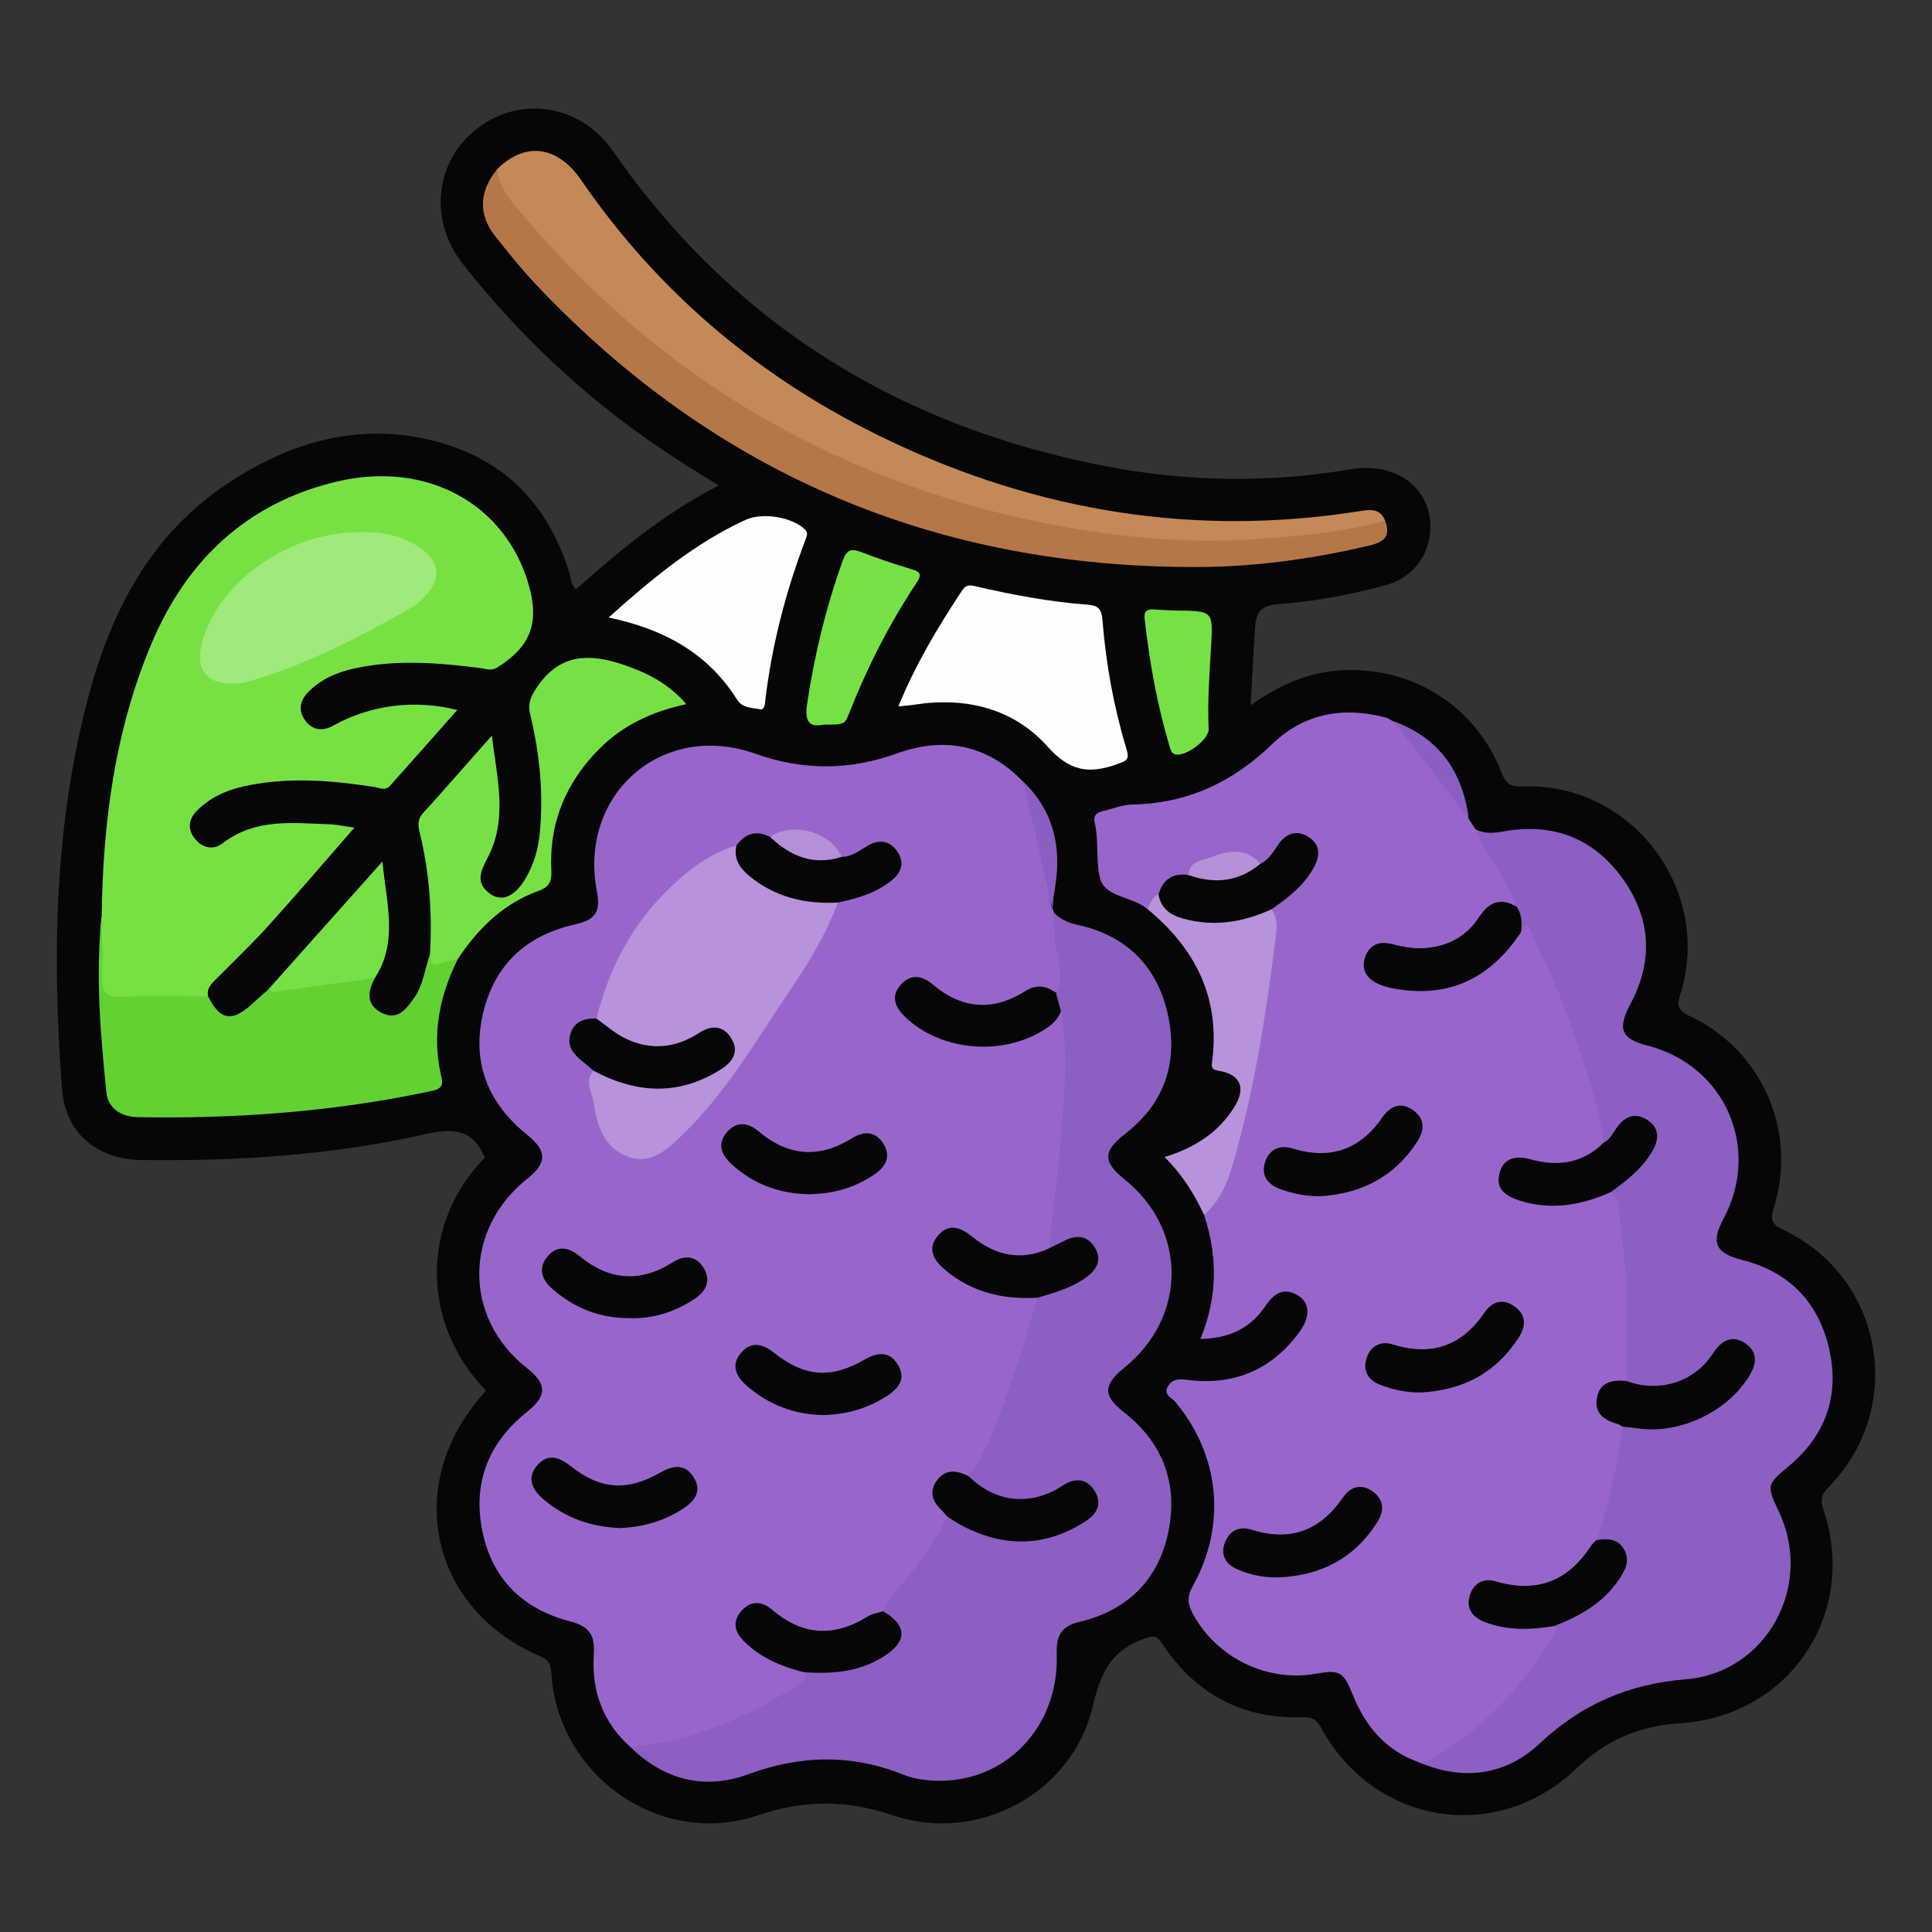 <?xml version="1.0" encoding="utf-8"?>
<!-- Generator: Adobe Illustrator 16.0.0, SVG Export Plug-In . SVG Version: 6.00 Build 0)  -->
<!DOCTYPE svg PUBLIC "-//W3C//DTD SVG 1.1//EN" "http://www.w3.org/Graphics/SVG/1.1/DTD/svg11.dtd">
<svg version="1.1" id="Layer_1" xmlns="http://www.w3.org/2000/svg" xmlns:xlink="http://www.w3.org/1999/xlink" x="0px" y="0px"
	 width="85px" height="85px" viewBox="0 0 85 85" enable-background="new 0 0 85 85" xml:space="preserve">
<rect x="0" y="0" width="85" height="85" fill="#333333" stroke="none"/>
<g>
	<path fill="#060606" d="M21.373,61.172c-2.93-3.037-2.797-7.457-0.041-10.238c-0.531-1.268-1.393-1.311-2.648-1.027
		c-4.086,0.92-8.257,1.182-12.441,1.129C4.24,51.01,2.877,49.84,2.729,47.9c-0.437-5.732-0.343-11.443,1.108-17.05
		c1.008-3.898,2.764-7.344,6.255-9.631c2.77-1.814,5.764-2.66,9.057-1.807c3.064,0.795,4.988,2.807,5.908,5.812
		c0.068,0.229,0.057,0.488,0.281,0.707c1.916-1.715,3.896-3.344,6.285-4.574c-1.836-1.104-3.547-2.242-5.148-3.539
		c-2.27-1.834-4.295-3.902-6.104-6.191c-1.539-1.949-1.24-4.588,0.686-6.021c1.895-1.412,4.5-0.992,5.906,1.035
		c5.303,7.635,12.617,12.119,21.67,13.869c3.584,0.691,7.195,0.746,10.809,0.135c1.879-0.318,3.393,0.717,3.484,2.371
		c0.072,1.277-0.699,2.391-1.957,2.73c-1.521,0.41-3.068,0.709-4.643,0.824c-0.701,0.051-1.059,0.217-1.107,1.031
		c-0.066,1.096-0.131,2.186-0.197,3.428c1.211-0.848,2.389-1.391,3.736-1.516c3.201-0.295,6.121,1.457,7.295,4.459
		c0.188,0.484,0.359,0.648,0.914,0.627c4.801-0.191,8.398,4.531,6.969,9.125c-0.15,0.482-0.162,0.711,0.385,0.967
		c3.205,1.494,4.777,5.086,3.713,8.465c-0.174,0.553-0.041,0.729,0.439,0.957c4.387,2.094,5.396,7.799,2.002,11.289
		c-0.303,0.311-0.416,0.533-0.264,0.98c1.57,4.598-1.469,9.145-6.342,9.441c-1.775,0.109-3.232,0.756-4.51,1.979
		c-3.51,3.361-8.906,2.496-11.24-1.795c-0.209-0.385-0.422-0.465-0.826-0.453c-2.646,0.076-4.697-1.031-6.152-3.227
		c-0.273-0.412-0.4-0.375-0.863-0.205c-1.453,0.533-1.869,1.553-2.215,2.998c-0.906,3.795-5.07,6.012-8.785,4.744
		c-2.043-0.697-3.92-0.674-5.961,0.012c-4.234,1.42-8.729-1.711-9.053-6.174c-0.027-0.369-0.035-0.633-0.473-0.82
		c-4.895-2.09-6.078-7.594-2.51-11.582C21.314,61.264,21.342,61.215,21.373,61.172z"/>
	<path fill="#9866CB" d="M46.311,40.014c0.037,0.027,0.047,0.064,0.035,0.107c0.443,0.904,0.385,1.902,0.521,2.861
		c0.033,0.242-0.016,0.488-0.191,0.683c-0.895-0.061-1.68,0.275-2.506,0.58c-1.039,0.387-2.066,0.1-2.979-0.549
		c-0.426-0.303-0.875-0.699-1.381-0.156c-0.33,0.352-0.113,0.834,0.561,1.357c1.615,1.254,4.279,1.197,5.863-0.117
		c0.176-0.146,0.309-0.426,0.621-0.256c0.191,0.229,0.203,0.508,0.211,0.785c0.072,3.178-0.135,6.334-0.729,9.459
		c-0.354,0.693-1.004,0.697-1.641,0.646c-0.787-0.062-1.486-0.385-2.125-0.846c-0.385-0.275-0.801-0.486-1.143,0.02
		c-0.318,0.469-0.047,0.836,0.324,1.135c0.887,0.713,1.908,1.08,3.039,1.166c0.299,0.021,0.611-0.021,0.873,0.184
		c0.166,0.518-0.109,0.975-0.227,1.443c-0.488,1.936-1.227,3.781-2.051,5.596c-0.146,0.322-0.275,0.668-0.6,0.875
		c-0.182,0.084-0.371,0.057-0.557,0.023c-0.35-0.062-0.646,0.006-0.844,0.328c-0.203,0.336-0.092,0.619,0.135,0.891
		c0.121,0.145,0.23,0.299,0.254,0.498c-0.381,1.373-1.41,2.334-2.203,3.443c-0.205,0.287-0.455,0.551-0.703,0.811
		c-0.805,0.479-1.615,0.938-2.596,0.947c-0.771,0.008-1.469-0.17-2.072-0.67c-0.168-0.139-0.338-0.281-0.547-0.361
		c-0.346-0.133-0.654-0.08-0.885,0.223c-0.221,0.291-0.133,0.578,0.084,0.826c0.439,0.508,0.975,0.881,1.613,1.104
		c0.336,0.117,0.691,0.191,0.969,0.439c0.268,0.334,0.074,0.576-0.189,0.754c-2.117,1.438-4.41,2.438-6.969,2.766
		c-0.195,0.025-0.381-0.023-0.541-0.148c-1.223-1.088-1.717-2.492-1.609-4.078c0.061-0.861-0.213-1.236-1.047-1.451
		c-2.111-0.545-3.473-1.906-3.877-4.072c-0.391-2.082,0.318-3.805,1.969-5.129c0.906-0.727,0.914-1.23,0-1.951
		c-2.801-2.207-2.777-6.111,0.049-8.34c0.855-0.674,0.844-1.215-0.021-1.908c-1.732-1.391-2.457-3.184-1.945-5.357
		c0.502-2.136,1.902-3.425,4.047-3.906c0.906-0.203,1.133-0.549,0.957-1.467c-0.812-4.26,2.883-7.492,6.961-6.045
		c2.098,0.744,4.137,0.75,6.232-0.006c2.07-0.748,3.963-0.406,5.541,1.219c0.754,1.496,1.096,3.098,1.24,4.754
		C46.262,39.418,46.162,39.727,46.311,40.014z"/>
	<path fill="#9866CB" d="M62.42,77.529c-1.459-0.512-2.348-1.586-2.906-2.971c-0.404-1.004-0.57-1.109-1.6-0.924
		c-2.166,0.393-4.391-0.697-5.438-2.643c-0.229-0.422-0.254-0.76,0-1.211c1.506-2.691,1.188-5.766-0.771-8.107
		c-0.156-0.186-0.529-0.309-0.33-0.664c0.188-0.328,0.459-0.352,0.84-0.303c2.064,0.271,3.744-0.432,4.973-2.131
		c0.477-0.658,0.438-1.273-0.092-1.586c-0.656-0.389-1.074-0.045-1.441,0.494c-0.652,0.959-1.578,1.402-2.844,1.426
		c0.77-1.846,0.758-3.648,0.166-5.455c1.959-3.789,2.277-7.971,2.885-12.082c0.061-0.41,0.01-0.826-0.004-1.238
		c0.006-0.436,0.369-0.584,0.648-0.793c0.496-0.371,0.889-0.83,1.123-1.4c0.133-0.32,0.164-0.674-0.162-0.9
		c-0.354-0.242-0.682-0.1-0.967,0.174c-0.326,0.314-0.488,0.824-1.041,0.873c-1.168-0.625-2.205-0.404-3.143,0.479
		c-0.477,0.168-0.961,0.318-1.211,0.822c-0.211,0.199-0.322,0.502-0.629,0.6c-0.639-0.543-1.818-0.51-2.057-1.289
		c-0.232-0.76-0.057-1.682-0.26-2.521c-0.064-0.271,0.072-0.42,0.32-0.48c0.453-0.111,0.906-0.297,1.363-0.305
		c2.418-0.047,4.404-0.994,6.133-2.66c1.4-1.355,3.123-1.658,4.99-1.166c0.104,0.025,0.195,0.096,0.291,0.146
		c1.469,1.164,2.48,2.684,3.359,4.307c0.102,0.156,0.203,0.314,0.305,0.473c0.805,0.857,1.289,1.918,1.85,2.93
		c0.082,0.148,0.094,0.316-0.025,0.467c-0.811-0.045-1.334,0.359-1.848,0.969c-0.838,0.994-2.016,1.156-3.25,0.992
		c-0.535-0.072-1.221-0.309-1.355,0.467c-0.129,0.75,0.607,0.824,1.115,0.945c1.939,0.465,3.508-0.219,4.807-1.648
		c0.203-0.225,0.361-0.486,0.537-0.732c0.232-0.361,0.496-0.59,0.76-0.047c1.4,2.88,2.541,5.857,3.213,9.001
		c0.033,0.162,0.018,0.328-0.033,0.488c-0.676,0.965-1.68,1.055-2.73,1.023c-0.305-0.01-0.602-0.094-0.904-0.107
		c-0.359-0.018-0.689,0.084-0.797,0.455c-0.127,0.432,0.164,0.684,0.521,0.822c1.074,0.422,2.158,0.387,3.242,0.018
		c0.336-0.115,0.664-0.311,1.035-0.117c0.236,0.182,0.33,0.438,0.379,0.715c0.434,2.463,0.465,4.939,0.287,7.426
		c-0.094,0.314-0.387,0.346-0.635,0.453c-0.76,0.338-0.805,0.828-0.119,1.326c0.197,0.145,0.436,0.238,0.533,0.49
		c-0.043,1.721-0.486,3.355-1.074,4.955c-0.99,1.729-2.438,2.475-4.428,2.076c-0.467-0.094-0.939-0.064-1.057,0.496
		c-0.119,0.566,0.352,0.75,0.777,0.895c0.854,0.293,1.736,0.146,2.609,0.15c0.438,0.186,0.266,0.486,0.115,0.744
		c-1.264,2.18-2.988,3.918-5.1,5.277C63.064,77.607,62.754,77.699,62.42,77.529z"/>
	<path fill="#8C5FC3" d="M70.549,50.277c-0.223-1.758-0.83-3.412-1.396-5.072c-0.535-1.562-1.256-3.048-1.961-4.562
		c-0.094,0.127-0.186,0.248-0.273,0.369c-0.299-0.334-0.281-0.723-0.189-1.123c-0.322-0.941-0.912-1.734-1.41-2.58
		c-0.154-0.26-0.264-0.543-0.395-0.816c0.389,0.188,0.768,0.17,1.199,0.09c2.152-0.395,3.955,0.262,5.244,2.041
		c1.26,1.74,1.391,3.617,0.369,5.539c-0.594,1.115-0.418,1.541,0.762,1.844c3.395,0.871,4.988,4.508,3.334,7.6
		c-0.572,1.068-0.365,1.531,0.826,1.83c2.049,0.516,3.326,1.846,3.803,3.854c0.488,2.051-0.105,3.822-1.746,5.199
		c-1,0.84-1.004,0.836-0.436,2.053c1.51,3.24-0.562,7.049-4.107,7.338c-2.514,0.205-4.588,1.094-6.436,2.828
		c-1.498,1.406-3.371,1.658-5.316,0.822c0.211-0.051,0.453-0.053,0.627-0.162c2.254-1.396,4.047-3.246,5.375-5.543
		c0.061-0.105,0.068-0.207-0.047-0.283c0.059-0.426,0.461-0.42,0.73-0.561c0.736-0.385,1.43-0.811,1.889-1.535
		c0.539-0.855,0.41-1.227-0.557-1.553c-0.078-0.027-0.148-0.07-0.203-0.133c0.582-1.619,0.904-3.299,1.15-4.994
		c0.252-0.273,0.561-0.123,0.854-0.117c1.818,0.031,3.344-0.564,4.426-2.092c0.275-0.391,0.447-0.816-0.002-1.174
		c-0.471-0.373-0.834-0.045-1.117,0.314c-0.83,1.055-1.881,1.584-3.236,1.438c-0.301-0.031-0.621-0.018-0.756-0.379
		c0-1.438,0.043-2.879-0.016-4.314c-0.045-1.148-0.209-2.295-0.34-3.439c-0.025-0.217-0.129-0.424-0.336-0.551
		c0.02-0.398,0.369-0.527,0.617-0.717c0.428-0.326,0.75-0.734,1.014-1.188c0.209-0.361,0.252-0.762-0.139-1.033
		c-0.379-0.266-0.721-0.113-1.029,0.193C71.098,49.934,71.033,50.398,70.549,50.277z"/>
	<path fill="#8C5FC3" d="M38.852,70.887c0.359-0.805,1.047-1.367,1.529-2.084c0.457-0.68,0.953-1.326,1.297-2.074
		c0.342-0.119,0.574,0.121,0.84,0.254c1.475,0.736,2.975,0.77,4.49,0.139c0.309-0.129,0.596-0.301,0.818-0.553
		c0.227-0.256,0.271-0.545,0.09-0.84c-0.186-0.301-0.463-0.379-0.793-0.277c-0.318,0.098-0.6,0.281-0.904,0.412
		c-0.943,0.404-1.893,0.361-2.816-0.045c-0.377-0.166-0.748-0.385-0.789-0.875c0.959-1.27,1.375-2.787,1.91-4.244
		c0.434-1.182,0.758-2.4,1.131-3.605c-0.006-0.318,0.266-0.305,0.457-0.355c0.506-0.137,0.967-0.373,1.408-0.645
		c0.361-0.223,0.691-0.518,0.455-0.996c-0.227-0.455-0.629-0.449-1.059-0.291c-0.242,0.09-0.475,0.301-0.764,0.117
		c0.203-1.895,0.457-3.789,0.596-5.689c0.113-1.574,0.219-3.162-0.072-4.736c-0.264-0.221-0.375-0.484-0.219-0.82
		c0.49-0.869-0.088-1.724-0.051-2.593c0.012-0.305-0.09-0.635-0.062-0.961c0.287,0.32,0.643,0.473,1.066,0.564
		c2.164,0.471,3.518,1.846,3.977,3.968c0.447,2.076-0.143,3.879-1.881,5.223c-0.986,0.764-0.992,1.232-0.037,2
		c2.771,2.223,2.768,6.057-0.01,8.299c-0.928,0.752-0.938,1.227-0.006,1.957c1.744,1.365,2.385,3.18,1.943,5.291
		c-0.439,2.104-1.824,3.438-3.922,3.932c-0.842,0.197-1.008,0.67-0.982,1.436c0.102,3.203-2.281,5.666-5.348,5.547
		c-0.463-0.018-0.949-0.084-1.375-0.256c-2.289-0.922-4.535-0.879-6.855-0.025c-1.916,0.703-3.691,0.252-5.176-1.195
		c2.752-0.266,5.203-1.322,7.49-2.824c0.205-0.135,0.266-0.26,0.137-0.467c0.303-0.344,0.715-0.232,1.084-0.232
		c0.617,0,1.201-0.104,1.76-0.373C39.477,72.357,39.588,72.004,38.852,70.887z"/>
	<path fill="#77E144" d="M4.474,40.309c0.052-4.117,0.575-8.156,2.185-11.98c1.551-3.68,4.199-6.197,8.148-7.139
		c3.957-0.945,7.445,0.973,8.461,4.564c0.473,1.67,0.066,2.701-1.391,3.613c-0.256,0.162-0.48,0.059-0.715,0.029
		c-1.842-0.236-3.686-0.389-5.523,0.002c-0.797,0.168-1.535,0.48-2.107,1.082c-0.373,0.389-0.408,0.855-0.062,1.273
		c0.324,0.393,0.756,0.414,1.195,0.17c1.621-0.902,3.551-1.166,5.453-0.686c-1.014,1.143-1.984,2.246-2.965,3.34
		c-0.203,0.227-0.463,0.082-0.701,0.045c-1.811-0.283-3.623-0.428-5.441-0.086c-0.882,0.166-1.706,0.477-2.35,1.135
		c-0.385,0.393-0.418,0.84-0.059,1.264c0.334,0.393,0.811,0.465,1.192,0.168c1.428-1.107,3.071-0.895,4.692-0.838
		c0.324,0.01,0.646,0.084,1.107,0.148c-1.291,1.479-2.504,2.898-3.754,4.283c-0.723,0.799-1.502,1.545-2.262,2.31
		c-0.231,0.232-0.496,0.439-0.424,0.826c-0.182,0.205-0.431,0.24-0.679,0.248c-1.101,0.035-2.202,0.033-3.304,0.002
		c-0.523-0.014-0.807-0.227-0.768-0.812C4.469,42.286,4.34,41.293,4.474,40.309z"/>
	<path fill="#62D233" d="M4.474,40.309c0.009,0.881,0.058,1.766,0.013,2.645c-0.035,0.666,0.148,0.927,0.863,0.898
		c1.266-0.059,2.536-0.018,3.805-0.018c0.51,1.031,1.037,1.143,1.869,0.393c0.262-0.234,0.523-0.467,0.785-0.699
		c1.441-0.385,2.936-0.418,4.4-0.636c0.111-0.018,0.209,0.051,0.287,0.136c-0.309,0.564-0.41,1.133,0.244,1.504
		c0.717,0.408,1.119-0.109,1.48-0.627c0.404-0.578,0.475-1.281,0.697-1.925c0.359,0.359,0.846-0.021,1.227,0.211
		c-0.828,1.656-1.158,3.382-0.721,5.212C19.52,47.799,19.355,47.92,18.98,48c-4.264,0.912-8.576,1.227-12.923,1.15
		c-0.72-0.014-1.304-0.383-1.375-1.082C4.421,45.488,4.193,42.903,4.474,40.309z"/>
	<path fill="#C38957" d="M21.893,7.42c1.223-1.189,2.631-1.018,3.678,0.506c3.459,5.037,8,8.811,13.49,11.43
		c6.598,3.148,13.521,4.283,20.781,3.129c0.455-0.072,0.893-0.119,1.1,0.432c-0.691,0.629-1.6,0.553-2.42,0.666
		c-1.805,0.25-3.617,0.43-5.445,0.395c-5.285-0.1-10.355-1.17-15.227-3.221c-5.412-2.279-10.053-5.641-14-9.969
		c-0.596-0.652-1.176-1.322-1.67-2.059C21.914,8.336,21.666,7.926,21.893,7.42z"/>
	<path fill="#B67748" d="M21.893,7.42c0.02,0.781,0.518,1.34,0.969,1.875c3.045,3.605,6.539,6.684,10.646,9.053
		c4.195,2.418,8.684,4.016,13.439,4.854c2.715,0.48,5.467,0.701,8.219,0.52c1.936-0.129,3.883-0.303,5.775-0.805
		c0.334,0.854-0.301,0.996-0.865,1.125c-2.428,0.561-4.885,0.896-7.381,0.904c-11.461,0.035-21.17-4.045-29.066-12.377
		c-0.664-0.701-1.273-1.455-1.869-2.215C21.025,9.411,21.09,8.381,21.893,7.42z"/>
	<path fill="#76E144" d="M20.145,42.19c-0.262,0.064-0.531,0.102-0.779,0.199c-0.459,0.182-0.408-0.154-0.449-0.41
		c0.105-1.803-0.02-3.586-0.453-5.346c-0.07-0.293-0.107-0.576,0.141-0.85c0.961-1.061,1.902-2.141,3.033-3.418
		c0.248,1.965,0.701,3.707-0.195,5.391c-0.326,0.617-0.525,1.117,0.129,1.574c0.5,0.35,1.045,0.125,1.494-0.59
		c0.42-0.668,0.625-1.408,0.693-2.191c0.15-1.723-0.023-3.422-0.428-5.096c-0.123-0.514,0.021-0.826,0.316-1.252
		c1.008-1.469,2.32-1.449,3.783-0.955c1.027,0.348,1.979,0.816,2.764,1.734c-1.488,0.322-2.768,0.91-3.805,1.945
		c-1.484,1.484-2.238,3.266-2.133,5.371c0.025,0.486-0.086,0.729-0.568,0.902C22.146,39.752,21.035,40.848,20.145,42.19z"/>
	<path fill="#FEFEFE" d="M39.527,31.077c0.754-1.852,1.742-3.494,2.803-5.102c0.189-0.285,0.393-0.229,0.643-0.17
		c1.613,0.377,3.244,0.676,4.898,0.801c0.434,0.031,0.596,0.191,0.631,0.65c0.15,1.932,0.496,3.834,1.055,5.689
		c0.146,0.48,0.016,0.525-0.416,0.678c-1.229,0.434-2.068,0.326-3.055-0.779c-1.488-1.67-3.584-2.191-5.836-1.844
		C40.033,31.036,39.816,31.047,39.527,31.077z"/>
	<path fill="#FEFEFE" d="M26.775,27.167c1.932-1.725,3.793-3.271,6.027-4.295c0.744-0.34,2.006-0.131,2.594,0.402
		c0.16,0.146,0.117,0.271,0.055,0.436c-0.877,2.301-1.492,4.668-1.783,7.115c-0.018,0.156-0.025,0.416-0.221,0.379
		c-0.361-0.066-0.779-0.043-1.021-0.428C31.141,28.739,29.213,27.676,26.775,27.167z"/>
	<path fill="#B693DA" d="M55.943,40.004c0.338,0.477,0.205,1.023,0.145,1.516c-0.373,3.015-0.848,6.019-1.641,8.958
		c-0.291,1.082-0.578,2.186-1.473,2.977c-0.43-0.924-0.961-1.781-1.738-2.549c1.354-0.418,2.393-1.098,3.086-2.23
		c0.494-0.805,0.256-1.4-0.662-1.557c-0.295-0.051-0.375-0.105-0.336-0.387c0.377-2.807-0.719-4.994-2.848-6.744
		c0.139-0.232,0.207-0.52,0.494-0.637c1.148,1.287,2.564,1.158,4.035,0.77C55.312,40.04,55.602,39.782,55.943,40.004z"/>
	<path fill="#76E144" d="M36.238,31.881c-0.656,0.141-0.838-0.166-0.729-0.902c0.32-2.164,0.834-4.271,1.574-6.328
		c0.154-0.432,0.344-0.539,0.777-0.373c0.744,0.287,1.502,0.545,2.268,0.771c0.387,0.113,0.422,0.256,0.211,0.572
		c-1.211,1.82-2.193,3.758-2.994,5.793C37.158,31.889,37.129,31.877,36.238,31.881z"/>
	<path fill="#76E144" d="M51.682,26.86c1.68,0.016,1.688,0.018,1.604,1.5c-0.066,1.236-0.172,2.471-0.111,3.713
		c0.023,0.471-1.025,1.24-1.475,1.115c-0.156-0.043-0.188-0.174-0.229-0.309c-0.561-1.85-0.896-3.742-1.113-5.66
		c-0.039-0.357,0.133-0.426,0.434-0.404C51.146,26.842,51.506,26.852,51.682,26.86z"/>
	<path fill="#76E144" d="M16.496,43.025c-1.492,0.207-2.986,0.416-4.479,0.615c-0.062,0.01-0.139-0.074-0.209-0.115
		c1.625-1.82,3.25-3.64,5.018-5.623C16.998,39.749,17.531,41.42,16.496,43.025z"/>
	<path fill="#8B5EC1" d="M64.619,36.02c-0.842-1.102-1.68-2.203-2.527-3.299c-0.266-0.344-0.555-0.672-0.832-1.008
		C63.295,32.436,64.346,33.924,64.619,36.02z"/>
	<path fill="#8B5EC1" d="M46.311,40.014c-0.326-1.432-0.652-2.863-0.982-4.295c-0.104-0.451-0.221-0.9-0.332-1.35
		c1.328,1.262,1.705,2.83,1.436,4.584C46.375,39.309,46.312,39.657,46.311,40.014z"/>
	<path fill="#B693DA" d="M36.857,39.709c-0.512,1.406-1.289,2.668-2.123,3.9c-1.465,2.156-2.768,4.434-4.662,6.27
		c-0.682,0.66-1.391,1.387-2.439,1.014c-1.062-0.381-1.373-1.406-1.516-2.387c-0.061-0.428-0.43-0.939,0.004-1.395
		c0.359-0.152,0.631,0.104,0.938,0.201c1.387,0.438,2.756,0.49,4.09-0.199c0.197-0.102,0.387-0.213,0.547-0.367
		c0.25-0.242,0.461-0.51,0.234-0.869c-0.225-0.357-0.557-0.424-0.938-0.268c-0.332,0.135-0.646,0.311-0.988,0.424
		c-1.465,0.486-3.115-0.047-3.766-1.219c0.504-2.001,1.393-3.824,2.811-5.322c0.938-0.99,1.994-1.885,3.352-2.297
		c0.609,1.582,1.939,2.061,3.453,2.264C36.197,39.504,36.584,39.381,36.857,39.709z"/>
	<path fill="#070607" d="M27.273,67.229c-1.268-0.055-2.395-0.439-3.357-1.262c-0.5-0.428-0.762-0.934-0.279-1.498
		c0.447-0.523,0.947-0.383,1.451,0.02c1.324,1.053,2.504,1.135,3.975,0.291c0.553-0.316,1.07-0.383,1.445,0.197
		c0.383,0.59,0.088,1.041-0.438,1.387C29.217,66.926,28.273,67.189,27.273,67.229z"/>
	<path fill="#060607" d="M36.154,62.256c-1.201-0.029-2.342-0.447-3.316-1.303c-0.473-0.416-0.688-0.916-0.23-1.441
		c0.449-0.516,0.947-0.393,1.455,0.012c1.346,1.064,2.496,1.146,3.973,0.293c0.553-0.318,1.07-0.389,1.445,0.189
		c0.416,0.641,0.055,1.086-0.494,1.436C38.148,61.971,37.236,62.244,36.154,62.256z"/>
	<path fill="#070607" d="M46.152,54.924c0.244-0.121,0.482-0.244,0.729-0.361c0.518-0.248,0.975-0.182,1.285,0.322
		c0.299,0.48,0.139,0.9-0.273,1.23c-0.656,0.523-1.451,0.744-2.238,0.979c-1.512,0.09-2.902-0.229-4.084-1.234
		c-0.492-0.418-0.795-0.912-0.311-1.49c0.479-0.568,0.988-0.383,1.51,0.039C43.785,55.229,44.91,55.502,46.152,54.924z"/>
	<path fill="#060607" d="M46.457,43.678c0.074,0.273,0.146,0.549,0.219,0.82c-0.143,0.385-0.436,0.621-0.773,0.83
		c-1.873,1.156-4.545,0.896-6.078-0.584c-0.461-0.443-0.652-0.926-0.176-1.441c0.438-0.476,0.93-0.376,1.395,0.016
		c1.275,1.076,2.635,1.182,4.045,0.297C45.586,43.301,46.016,43.355,46.457,43.678z"/>
	<path fill="#060606" d="M42.611,64.943c1.115,1.096,2.523,1.311,3.863,0.588c0.121-0.066,0.232-0.148,0.354-0.219
		c0.504-0.297,0.975-0.252,1.305,0.242c0.361,0.537,0.178,1.012-0.332,1.348c-1.752,1.152-3.564,1.199-5.416,0.252
		c-0.244-0.125-0.473-0.283-0.707-0.426c-0.09-0.102-0.172-0.209-0.27-0.303c-0.375-0.357-0.531-0.768-0.227-1.234
		C41.561,64.615,42.074,64.672,42.611,64.943z"/>
	<path fill="#060607" d="M35.582,52.541c-1.279-0.02-2.447-0.438-3.422-1.348c-0.443-0.412-0.605-0.887-0.18-1.381
		c0.418-0.486,0.922-0.439,1.389-0.043c1.299,1.104,2.67,1.211,4.115,0.309c0.523-0.326,1.02-0.316,1.369,0.221
		c0.379,0.59,0.111,1.039-0.416,1.395C37.584,52.266,36.643,52.527,35.582,52.541z"/>
	<path fill="#060606" d="M27.676,57.992c-1.334,0-2.428-0.459-3.377-1.287c-0.486-0.422-0.635-0.939-0.195-1.445
		c0.416-0.477,0.908-0.398,1.387-0.002c1.299,1.08,2.676,1.189,4.113,0.273c0.533-0.34,1.033-0.277,1.355,0.256
		c0.322,0.529,0.129,1.002-0.381,1.346C29.682,57.734,28.697,58.033,27.676,57.992z"/>
	<path fill="#060606" d="M36.857,39.709c-1.428,0.072-2.74-0.227-3.875-1.158c-0.438-0.359-0.717-0.762-0.582-1.355
		c0.391-0.527,0.875-0.689,1.479-0.375c0.174-0.033,0.33,0.031,0.455,0.139c0.785,0.67,1.756,0.646,2.697,0.738
		c0.473,0,0.812-0.307,1.197-0.518c0.49-0.271,0.922-0.174,1.238,0.266c0.328,0.455,0.221,0.904-0.191,1.25
		C38.578,39.282,37.73,39.53,36.857,39.709z"/>
	<path fill="#060606" d="M38.852,70.887c1.08,0.633,1.072,1.338,0,2.008c-1.08,0.676-2.266,0.76-3.486,0.676
		c-0.975-0.246-1.883-0.623-2.617-1.344c-0.41-0.4-0.545-0.852-0.16-1.32c0.408-0.494,0.91-0.486,1.381-0.084
		c1.326,1.131,2.711,1.223,4.186,0.305C38.357,70.998,38.617,70.963,38.852,70.887z"/>
	<path fill="#060607" d="M26.24,44.814c0.406,0.285,0.783,0.625,1.219,0.846c1.127,0.568,2.242,0.473,3.297-0.215
		c0.559-0.361,1.068-0.332,1.422,0.244c0.342,0.557,0.08,1.008-0.418,1.33c-1.857,1.199-3.74,1.107-5.639,0.092
		c-0.166-0.139-0.326-0.283-0.496-0.416c-0.418-0.322-0.709-0.711-0.512-1.262C25.299,44.922,25.738,44.793,26.24,44.814z"/>
	<path fill="#B491D7" d="M37.031,37.698c-1.244,0.402-2.256-0.029-3.152-0.877C34.873,36.133,36.539,36.596,37.031,37.698z"/>
	<path fill="#060607" d="M66.727,39.891c0.23,0.346,0.242,0.729,0.189,1.121c-1.334,2.021-3.166,2.927-5.592,2.48
		c-0.242-0.045-0.49-0.111-0.711-0.217c-0.475-0.227-0.732-0.589-0.562-1.136c0.17-0.541,0.58-0.736,1.104-0.621
		c0.486,0.107,0.963,0.229,1.469,0.199c1.035-0.061,1.877-0.494,2.439-1.355C65.508,39.682,66.01,39.477,66.727,39.891z"/>
	<path fill="#060607" d="M58.045,52.633c-0.592-0.002-1.156-0.117-1.707-0.314c-0.588-0.209-0.875-0.623-0.672-1.219
		c0.188-0.545,0.643-0.742,1.205-0.57c1.664,0.51,2.977,0.049,3.961-1.387c0.346-0.502,0.822-0.678,1.352-0.291
		c0.523,0.381,0.492,0.877,0.162,1.387C61.334,51.799,59.863,52.527,58.045,52.633z"/>
	<path fill="#060607" d="M62.484,61.264c-0.621,0.002-1.215-0.121-1.783-0.348c-0.551-0.219-0.76-0.662-0.562-1.205
		c0.182-0.508,0.615-0.725,1.137-0.562c1.697,0.531,3.029,0.076,4.031-1.395c0.32-0.475,0.779-0.641,1.285-0.305
		c0.529,0.352,0.578,0.838,0.244,1.367C65.824,60.414,64.342,61.176,62.484,61.264z"/>
	<path fill="#060606" d="M71.551,60.756c1.312,0.492,2.732,0.135,3.594-0.912c0.104-0.127,0.193-0.27,0.291-0.402
		c0.352-0.494,0.801-0.709,1.344-0.344c0.535,0.359,0.521,0.852,0.215,1.379c-0.936,1.613-3.098,2.648-4.953,2.363
		c-0.217-0.031-0.438-0.049-0.656-0.072c-0.07-0.039-0.137-0.096-0.213-0.115c-0.574-0.16-1.029-0.459-0.92-1.125
		C70.369,60.811,70.93,60.695,71.551,60.756z"/>
	<path fill="#060607" d="M56.223,69.4c-0.621,0.01-1.219-0.109-1.779-0.354c-0.48-0.207-0.754-0.594-0.57-1.131
		c0.189-0.549,0.615-0.795,1.182-0.617c1.701,0.537,3.021,0.055,4.023-1.408c0.322-0.469,0.783-0.639,1.289-0.289
		c0.529,0.363,0.549,0.867,0.221,1.379C59.57,68.574,58.086,69.334,56.223,69.4z"/>
	<path fill="#060606" d="M70.549,50.277c0.291-0.143,0.416-0.434,0.59-0.678c0.363-0.512,0.836-0.664,1.355-0.314
		c0.539,0.361,0.492,0.871,0.188,1.387c-0.449,0.756-1.125,1.277-1.82,1.779c-1.297,0.576-2.619,0.812-4.016,0.367
		c-0.594-0.189-1.045-0.502-0.883-1.174c0.172-0.715,0.732-0.812,1.377-0.637C68.539,51.334,69.631,51.189,70.549,50.277z"/>
	<path fill="#060607" d="M70.232,67.76c0.482-0.08,0.947-0.076,1.225,0.418c0.266,0.477,0.057,0.883-0.213,1.289
		c-0.697,1.061-1.736,1.631-2.871,2.074c-1.047,0.17-2.09,0.211-3.096-0.199c-0.484-0.197-0.775-0.564-0.625-1.107
		c0.158-0.568,0.598-0.826,1.15-0.662c1.811,0.531,3.191-0.004,4.201-1.574C70.064,67.906,70.156,67.84,70.232,67.76z"/>
	<path fill="#060607" d="M55.943,40.004c-1.24,0.566-2.512,0.783-3.861,0.418c-0.588-0.158-1.002-0.441-1.111-1.07
		c0.191-0.668,0.629-0.957,1.32-0.854c1.078,0.004,2.139-0.107,3.154-0.492c0.369-0.172,0.562-0.51,0.773-0.824
		c0.348-0.51,0.812-0.697,1.34-0.367c0.584,0.367,0.514,0.902,0.197,1.438C57.314,39.004,56.643,39.518,55.943,40.004z"/>
	<path fill="#B592D8" d="M55.445,38.006c-0.953,0.793-2.016,0.896-3.156,0.492c0.039-0.658,0.662-0.637,1.043-0.795
		C54.055,37.405,54.832,37.292,55.445,38.006z"/>
	<path fill="#9FEA7B" d="M15.809,23.415c0.986-0.035,1.922,0.148,2.738,0.734c0.795,0.568,0.861,1.324,0.195,2.027
		c-0.17,0.18-0.342,0.375-0.551,0.498c-2.318,1.34-4.691,2.564-7.277,3.316c-0.105,0.031-0.215,0.049-0.324,0.061
		c-1.518,0.162-2.109-0.586-1.622-2.043C9.836,25.418,12.818,23.413,15.809,23.415z"/>
</g>
</svg>
